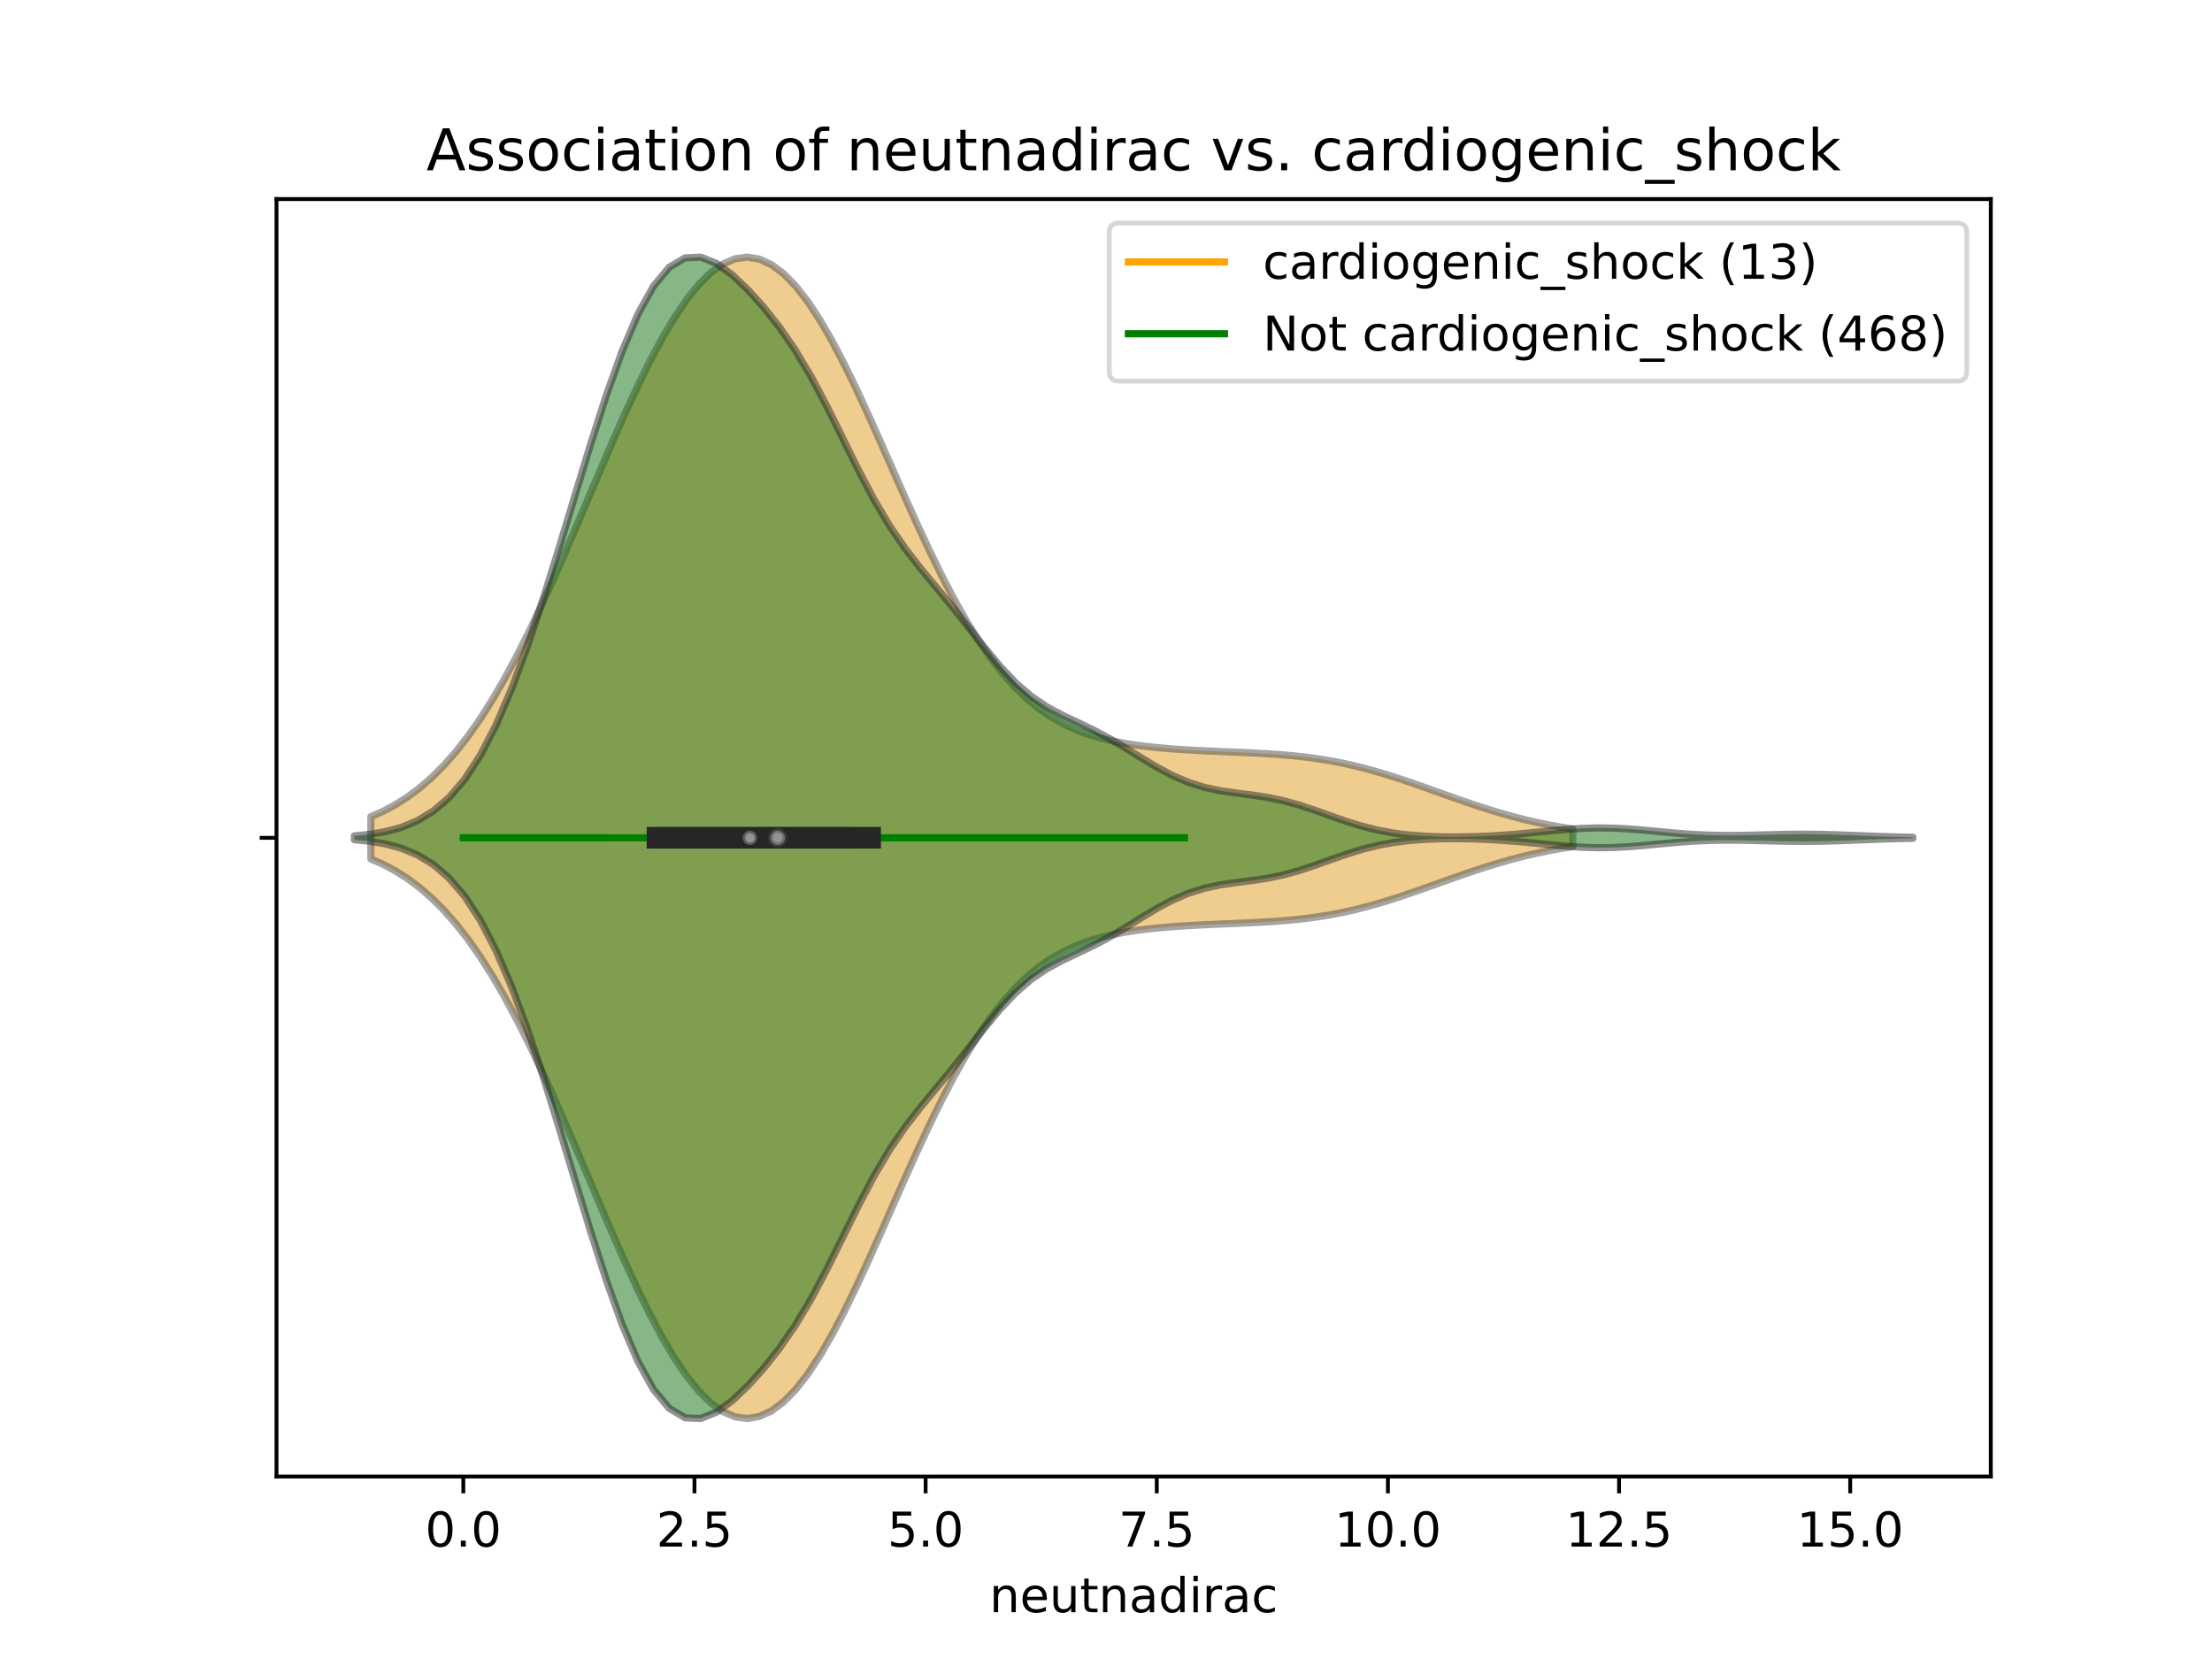 <?xml version="1.0" encoding="utf-8" standalone="no"?>
<!DOCTYPE svg PUBLIC "-//W3C//DTD SVG 1.1//EN"
  "http://www.w3.org/Graphics/SVG/1.1/DTD/svg11.dtd">
<!-- Created with matplotlib (https://matplotlib.org/) -->
<svg height="345.6pt" version="1.1" viewBox="0 0 460.8 345.6" width="460.8pt" xmlns="http://www.w3.org/2000/svg" xmlns:xlink="http://www.w3.org/1999/xlink">
 <defs>
  <style type="text/css">
*{stroke-linecap:butt;stroke-linejoin:round;}
  </style>
 </defs>
 <g id="figure_1">
  <g id="patch_1">
   <path d="M 0 345.6 
L 460.8 345.6 
L 460.8 0 
L 0 0 
z
" style="fill:#ffffff;"/>
  </g>
  <g id="axes_1">
   <g id="patch_2">
    <path d="M 57.6 307.584 
L 414.72 307.584 
L 414.72 41.472 
L 57.6 41.472 
z
" style="fill:#ffffff;"/>
   </g>
   <g id="PolyCollection_1">
    <defs>
     <path d="M 77.259 -166.677 
L 77.259 -175.467 
L 79.788 -176.589 
L 82.317 -177.936 
L 84.847 -179.536 
L 87.376 -181.416 
L 89.905 -183.602 
L 92.434 -186.119 
L 94.963 -188.985 
L 97.492 -192.217 
L 100.022 -195.821 
L 102.551 -199.8 
L 105.08 -204.147 
L 107.609 -208.845 
L 110.138 -213.868 
L 112.668 -219.182 
L 115.197 -224.743 
L 117.726 -230.498 
L 120.255 -236.385 
L 122.784 -242.338 
L 125.313 -248.284 
L 127.843 -254.145 
L 130.372 -259.844 
L 132.901 -265.3 
L 135.43 -270.435 
L 137.959 -275.174 
L 140.489 -279.443 
L 143.018 -283.177 
L 145.547 -286.316 
L 148.076 -288.808 
L 150.605 -290.611 
L 153.135 -291.693 
L 155.664 -292.032 
L 158.193 -291.62 
L 160.722 -290.46 
L 163.251 -288.57 
L 165.78 -285.981 
L 168.31 -282.736 
L 170.839 -278.892 
L 173.368 -274.518 
L 175.897 -269.691 
L 178.426 -264.499 
L 180.956 -259.035 
L 183.485 -253.394 
L 186.014 -247.674 
L 188.543 -241.968 
L 191.072 -236.366 
L 193.601 -230.949 
L 196.131 -225.788 
L 198.66 -220.942 
L 201.189 -216.457 
L 203.718 -212.367 
L 206.247 -208.688 
L 208.777 -205.428 
L 211.306 -202.578 
L 213.835 -200.122 
L 216.364 -198.035 
L 218.893 -196.284 
L 221.423 -194.834 
L 223.952 -193.645 
L 226.481 -192.681 
L 229.01 -191.905 
L 231.539 -191.283 
L 234.068 -190.785 
L 236.598 -190.387 
L 239.127 -190.066 
L 241.656 -189.807 
L 244.185 -189.596 
L 246.714 -189.422 
L 249.244 -189.277 
L 251.773 -189.152 
L 254.302 -189.04 
L 256.831 -188.934 
L 259.36 -188.824 
L 261.89 -188.702 
L 264.419 -188.557 
L 266.948 -188.378 
L 269.477 -188.156 
L 272.006 -187.878 
L 274.535 -187.538 
L 277.065 -187.127 
L 279.594 -186.642 
L 282.123 -186.08 
L 284.652 -185.443 
L 287.181 -184.736 
L 289.711 -183.966 
L 292.24 -183.143 
L 294.769 -182.279 
L 297.298 -181.388 
L 299.827 -180.485 
L 302.356 -179.583 
L 304.886 -178.697 
L 307.415 -177.839 
L 309.944 -177.021 
L 312.473 -176.252 
L 315.002 -175.538 
L 317.532 -174.885 
L 320.061 -174.296 
L 322.59 -173.77 
L 325.119 -173.308 
L 327.648 -172.907 
L 327.648 -169.237 
L 327.648 -169.237 
L 325.119 -168.836 
L 322.59 -168.374 
L 320.061 -167.848 
L 317.532 -167.259 
L 315.002 -166.606 
L 312.473 -165.892 
L 309.944 -165.123 
L 307.415 -164.305 
L 304.886 -163.447 
L 302.356 -162.561 
L 299.827 -161.659 
L 297.298 -160.756 
L 294.769 -159.865 
L 292.24 -159.001 
L 289.711 -158.178 
L 287.181 -157.408 
L 284.652 -156.701 
L 282.123 -156.064 
L 279.594 -155.502 
L 277.065 -155.017 
L 274.535 -154.606 
L 272.006 -154.266 
L 269.477 -153.988 
L 266.948 -153.766 
L 264.419 -153.587 
L 261.89 -153.442 
L 259.36 -153.32 
L 256.831 -153.21 
L 254.302 -153.104 
L 251.773 -152.992 
L 249.244 -152.867 
L 246.714 -152.722 
L 244.185 -152.548 
L 241.656 -152.337 
L 239.127 -152.078 
L 236.598 -151.757 
L 234.068 -151.359 
L 231.539 -150.861 
L 229.01 -150.239 
L 226.481 -149.463 
L 223.952 -148.499 
L 221.423 -147.31 
L 218.893 -145.86 
L 216.364 -144.109 
L 213.835 -142.022 
L 211.306 -139.566 
L 208.777 -136.716 
L 206.247 -133.456 
L 203.718 -129.777 
L 201.189 -125.687 
L 198.66 -121.202 
L 196.131 -116.356 
L 193.601 -111.195 
L 191.072 -105.778 
L 188.543 -100.176 
L 186.014 -94.47 
L 183.485 -88.75 
L 180.956 -83.109 
L 178.426 -77.645 
L 175.897 -72.453 
L 173.368 -67.626 
L 170.839 -63.252 
L 168.31 -59.408 
L 165.78 -56.163 
L 163.251 -53.574 
L 160.722 -51.684 
L 158.193 -50.524 
L 155.664 -50.112 
L 153.135 -50.451 
L 150.605 -51.533 
L 148.076 -53.336 
L 145.547 -55.828 
L 143.018 -58.967 
L 140.489 -62.701 
L 137.959 -66.97 
L 135.43 -71.709 
L 132.901 -76.844 
L 130.372 -82.3 
L 127.843 -87.999 
L 125.313 -93.86 
L 122.784 -99.806 
L 120.255 -105.759 
L 117.726 -111.646 
L 115.197 -117.401 
L 112.668 -122.962 
L 110.138 -128.276 
L 107.609 -133.299 
L 105.08 -137.997 
L 102.551 -142.344 
L 100.022 -146.323 
L 97.492 -149.927 
L 94.963 -153.159 
L 92.434 -156.025 
L 89.905 -158.542 
L 87.376 -160.728 
L 84.847 -162.608 
L 82.317 -164.208 
L 79.788 -165.555 
L 77.259 -166.677 
z
" id="mb046896759" style="stroke:#4c4c4c;stroke-opacity:0.5;stroke-width:1.5;"/>
    </defs>
    <g clip-path="url(#p1ae5ab86e7)">
     <use style="fill:#df9c20;fill-opacity:0.5;stroke:#4c4c4c;stroke-opacity:0.5;stroke-width:1.5;" x="0" xlink:href="#mb046896759" y="345.6"/>
    </g>
   </g>
   <g id="PolyCollection_2">
    <defs>
     <path d="M 73.833 -170.678 
L 73.833 -171.466 
L 77.112 -171.808 
L 80.391 -172.376 
L 83.671 -173.272 
L 86.95 -174.629 
L 90.229 -176.613 
L 93.509 -179.415 
L 96.788 -183.239 
L 100.067 -188.259 
L 103.347 -194.587 
L 106.626 -202.229 
L 109.905 -211.079 
L 113.185 -220.917 
L 116.464 -231.441 
L 119.743 -242.284 
L 123.023 -253.029 
L 126.302 -263.218 
L 129.581 -272.384 
L 132.861 -280.091 
L 136.14 -286.003 
L 139.42 -289.932 
L 142.699 -291.879 
L 145.978 -292.032 
L 149.258 -290.721 
L 152.537 -288.337 
L 155.816 -285.225 
L 159.096 -281.586 
L 162.375 -277.44 
L 165.654 -272.684 
L 168.934 -267.211 
L 172.213 -261.051 
L 175.492 -254.446 
L 178.772 -247.806 
L 182.051 -241.572 
L 185.33 -236.043 
L 188.61 -231.269 
L 191.889 -227.058 
L 195.168 -223.095 
L 198.448 -219.103 
L 201.727 -214.974 
L 205.006 -210.809 
L 208.286 -206.853 
L 211.565 -203.372 
L 214.844 -200.531 
L 218.124 -198.32 
L 221.403 -196.57 
L 224.682 -195.022 
L 227.962 -193.44 
L 231.241 -191.682 
L 234.52 -189.737 
L 237.8 -187.703 
L 241.079 -185.738 
L 244.358 -184 
L 247.638 -182.6 
L 250.917 -181.575 
L 254.196 -180.881 
L 257.476 -180.403 
L 260.755 -179.99 
L 264.034 -179.494 
L 267.314 -178.812 
L 270.593 -177.909 
L 273.872 -176.826 
L 277.152 -175.655 
L 280.431 -174.511 
L 283.71 -173.495 
L 286.99 -172.671 
L 290.269 -172.06 
L 293.548 -171.648 
L 296.828 -171.398 
L 300.107 -171.274 
L 303.386 -171.245 
L 306.666 -171.296 
L 309.945 -171.42 
L 313.224 -171.618 
L 316.504 -171.883 
L 319.783 -172.197 
L 323.062 -172.527 
L 326.342 -172.825 
L 329.621 -173.041 
L 332.9 -173.135 
L 336.18 -173.087 
L 339.459 -172.91 
L 342.739 -172.64 
L 346.018 -172.327 
L 349.297 -172.027 
L 352.577 -171.785 
L 355.856 -171.627 
L 359.135 -171.56 
L 362.415 -171.573 
L 365.694 -171.64 
L 368.973 -171.727 
L 372.253 -171.798 
L 375.532 -171.826 
L 378.811 -171.797 
L 382.091 -171.715 
L 385.37 -171.597 
L 388.649 -171.466 
L 391.929 -171.345 
L 395.208 -171.245 
L 398.487 -171.173 
L 398.487 -170.971 
L 398.487 -170.971 
L 395.208 -170.899 
L 391.929 -170.799 
L 388.649 -170.678 
L 385.37 -170.547 
L 382.091 -170.429 
L 378.811 -170.347 
L 375.532 -170.318 
L 372.253 -170.346 
L 368.973 -170.417 
L 365.694 -170.504 
L 362.415 -170.571 
L 359.135 -170.584 
L 355.856 -170.517 
L 352.577 -170.359 
L 349.297 -170.117 
L 346.018 -169.817 
L 342.739 -169.504 
L 339.459 -169.234 
L 336.18 -169.057 
L 332.9 -169.009 
L 329.621 -169.103 
L 326.342 -169.319 
L 323.062 -169.617 
L 319.783 -169.947 
L 316.504 -170.261 
L 313.224 -170.526 
L 309.945 -170.724 
L 306.666 -170.848 
L 303.386 -170.899 
L 300.107 -170.87 
L 296.828 -170.746 
L 293.548 -170.496 
L 290.269 -170.084 
L 286.99 -169.473 
L 283.71 -168.649 
L 280.431 -167.633 
L 277.152 -166.489 
L 273.872 -165.318 
L 270.593 -164.235 
L 267.314 -163.332 
L 264.034 -162.65 
L 260.755 -162.154 
L 257.476 -161.741 
L 254.196 -161.263 
L 250.917 -160.569 
L 247.638 -159.544 
L 244.358 -158.144 
L 241.079 -156.406 
L 237.8 -154.441 
L 234.52 -152.407 
L 231.241 -150.462 
L 227.962 -148.704 
L 224.682 -147.122 
L 221.403 -145.574 
L 218.124 -143.824 
L 214.844 -141.613 
L 211.565 -138.772 
L 208.286 -135.291 
L 205.006 -131.335 
L 201.727 -127.17 
L 198.448 -123.041 
L 195.168 -119.049 
L 191.889 -115.086 
L 188.61 -110.875 
L 185.33 -106.101 
L 182.051 -100.572 
L 178.772 -94.338 
L 175.492 -87.698 
L 172.213 -81.093 
L 168.934 -74.933 
L 165.654 -69.46 
L 162.375 -64.704 
L 159.096 -60.558 
L 155.816 -56.919 
L 152.537 -53.807 
L 149.258 -51.423 
L 145.978 -50.112 
L 142.699 -50.265 
L 139.42 -52.212 
L 136.14 -56.141 
L 132.861 -62.053 
L 129.581 -69.76 
L 126.302 -78.926 
L 123.023 -89.115 
L 119.743 -99.86 
L 116.464 -110.703 
L 113.185 -121.227 
L 109.905 -131.065 
L 106.626 -139.915 
L 103.347 -147.557 
L 100.067 -153.885 
L 96.788 -158.905 
L 93.509 -162.729 
L 90.229 -165.531 
L 86.95 -167.515 
L 83.671 -168.872 
L 80.391 -169.768 
L 77.112 -170.336 
L 73.833 -170.678 
z
" id="m6dc1dbf04c" style="stroke:#262626;stroke-opacity:0.5;stroke-width:1.5;"/>
    </defs>
    <g clip-path="url(#p1ae5ab86e7)">
     <use style="fill:#107010;fill-opacity:0.5;stroke:#262626;stroke-opacity:0.5;stroke-width:1.5;" x="0" xlink:href="#m6dc1dbf04c" y="345.6"/>
    </g>
   </g>
   <g id="matplotlib.axis_1">
    <g id="xtick_1">
     <g id="line2d_1">
      <defs>
       <path d="M 0 0 
L 0 3.5 
" id="mdef5b3bbc4" style="stroke:#000000;stroke-width:0.8;"/>
      </defs>
      <g>
       <use style="stroke:#000000;stroke-width:0.8;" x="96.519" xlink:href="#mdef5b3bbc4" y="307.584"/>
      </g>
     </g>
     <g id="text_1">
      <!-- 0.0 -->
      <defs>
       <path d="M 31.781 66.406 
Q 24.172 66.406 20.328 58.906 
Q 16.5 51.422 16.5 36.375 
Q 16.5 21.391 20.328 13.891 
Q 24.172 6.391 31.781 6.391 
Q 39.453 6.391 43.281 13.891 
Q 47.125 21.391 47.125 36.375 
Q 47.125 51.422 43.281 58.906 
Q 39.453 66.406 31.781 66.406 
z
M 31.781 74.219 
Q 44.047 74.219 50.516 64.516 
Q 56.984 54.828 56.984 36.375 
Q 56.984 17.969 50.516 8.266 
Q 44.047 -1.422 31.781 -1.422 
Q 19.531 -1.422 13.062 8.266 
Q 6.594 17.969 6.594 36.375 
Q 6.594 54.828 13.062 64.516 
Q 19.531 74.219 31.781 74.219 
z
" id="DejaVuSans-48"/>
       <path d="M 10.688 12.406 
L 21 12.406 
L 21 0 
L 10.688 0 
z
" id="DejaVuSans-46"/>
      </defs>
      <g transform="translate(88.568 322.182)scale(0.1 -0.1)">
       <use xlink:href="#DejaVuSans-48"/>
       <use x="63.623" xlink:href="#DejaVuSans-46"/>
       <use x="95.41" xlink:href="#DejaVuSans-48"/>
      </g>
     </g>
    </g>
    <g id="xtick_2">
     <g id="line2d_2">
      <g>
       <use style="stroke:#000000;stroke-width:0.8;" x="144.671" xlink:href="#mdef5b3bbc4" y="307.584"/>
      </g>
     </g>
     <g id="text_2">
      <!-- 2.5 -->
      <defs>
       <path d="M 19.188 8.297 
L 53.609 8.297 
L 53.609 0 
L 7.328 0 
L 7.328 8.297 
Q 12.938 14.109 22.625 23.891 
Q 32.328 33.688 34.812 36.531 
Q 39.547 41.844 41.422 45.531 
Q 43.312 49.219 43.312 52.781 
Q 43.312 58.594 39.234 62.25 
Q 35.156 65.922 28.609 65.922 
Q 23.969 65.922 18.812 64.312 
Q 13.672 62.703 7.812 59.422 
L 7.812 69.391 
Q 13.766 71.781 18.938 73 
Q 24.125 74.219 28.422 74.219 
Q 39.75 74.219 46.484 68.547 
Q 53.219 62.891 53.219 53.422 
Q 53.219 48.922 51.531 44.891 
Q 49.859 40.875 45.406 35.406 
Q 44.188 33.984 37.641 27.219 
Q 31.109 20.453 19.188 8.297 
z
" id="DejaVuSans-50"/>
       <path d="M 10.797 72.906 
L 49.516 72.906 
L 49.516 64.594 
L 19.828 64.594 
L 19.828 46.734 
Q 21.969 47.469 24.109 47.828 
Q 26.266 48.188 28.422 48.188 
Q 40.625 48.188 47.75 41.5 
Q 54.891 34.812 54.891 23.391 
Q 54.891 11.625 47.562 5.094 
Q 40.234 -1.422 26.906 -1.422 
Q 22.312 -1.422 17.547 -0.641 
Q 12.797 0.141 7.719 1.703 
L 7.719 11.625 
Q 12.109 9.234 16.797 8.062 
Q 21.484 6.891 26.703 6.891 
Q 35.156 6.891 40.078 11.328 
Q 45.016 15.766 45.016 23.391 
Q 45.016 31 40.078 35.438 
Q 35.156 39.891 26.703 39.891 
Q 22.75 39.891 18.812 39.016 
Q 14.891 38.141 10.797 36.281 
z
" id="DejaVuSans-53"/>
      </defs>
      <g transform="translate(136.72 322.182)scale(0.1 -0.1)">
       <use xlink:href="#DejaVuSans-50"/>
       <use x="63.623" xlink:href="#DejaVuSans-46"/>
       <use x="95.41" xlink:href="#DejaVuSans-53"/>
      </g>
     </g>
    </g>
    <g id="xtick_3">
     <g id="line2d_3">
      <g>
       <use style="stroke:#000000;stroke-width:0.8;" x="192.823" xlink:href="#mdef5b3bbc4" y="307.584"/>
      </g>
     </g>
     <g id="text_3">
      <!-- 5.0 -->
      <g transform="translate(184.872 322.182)scale(0.1 -0.1)">
       <use xlink:href="#DejaVuSans-53"/>
       <use x="63.623" xlink:href="#DejaVuSans-46"/>
       <use x="95.41" xlink:href="#DejaVuSans-48"/>
      </g>
     </g>
    </g>
    <g id="xtick_4">
     <g id="line2d_4">
      <g>
       <use style="stroke:#000000;stroke-width:0.8;" x="240.975" xlink:href="#mdef5b3bbc4" y="307.584"/>
      </g>
     </g>
     <g id="text_4">
      <!-- 7.5 -->
      <defs>
       <path d="M 8.203 72.906 
L 55.078 72.906 
L 55.078 68.703 
L 28.609 0 
L 18.312 0 
L 43.219 64.594 
L 8.203 64.594 
z
" id="DejaVuSans-55"/>
      </defs>
      <g transform="translate(233.024 322.182)scale(0.1 -0.1)">
       <use xlink:href="#DejaVuSans-55"/>
       <use x="63.623" xlink:href="#DejaVuSans-46"/>
       <use x="95.41" xlink:href="#DejaVuSans-53"/>
      </g>
     </g>
    </g>
    <g id="xtick_5">
     <g id="line2d_5">
      <g>
       <use style="stroke:#000000;stroke-width:0.8;" x="289.127" xlink:href="#mdef5b3bbc4" y="307.584"/>
      </g>
     </g>
     <g id="text_5">
      <!-- 10.0 -->
      <defs>
       <path d="M 12.406 8.297 
L 28.516 8.297 
L 28.516 63.922 
L 10.984 60.406 
L 10.984 69.391 
L 28.422 72.906 
L 38.281 72.906 
L 38.281 8.297 
L 54.391 8.297 
L 54.391 0 
L 12.406 0 
z
" id="DejaVuSans-49"/>
      </defs>
      <g transform="translate(277.994 322.182)scale(0.1 -0.1)">
       <use xlink:href="#DejaVuSans-49"/>
       <use x="63.623" xlink:href="#DejaVuSans-48"/>
       <use x="127.246" xlink:href="#DejaVuSans-46"/>
       <use x="159.033" xlink:href="#DejaVuSans-48"/>
      </g>
     </g>
    </g>
    <g id="xtick_6">
     <g id="line2d_6">
      <g>
       <use style="stroke:#000000;stroke-width:0.8;" x="337.279" xlink:href="#mdef5b3bbc4" y="307.584"/>
      </g>
     </g>
     <g id="text_6">
      <!-- 12.5 -->
      <g transform="translate(326.146 322.182)scale(0.1 -0.1)">
       <use xlink:href="#DejaVuSans-49"/>
       <use x="63.623" xlink:href="#DejaVuSans-50"/>
       <use x="127.246" xlink:href="#DejaVuSans-46"/>
       <use x="159.033" xlink:href="#DejaVuSans-53"/>
      </g>
     </g>
    </g>
    <g id="xtick_7">
     <g id="line2d_7">
      <g>
       <use style="stroke:#000000;stroke-width:0.8;" x="385.431" xlink:href="#mdef5b3bbc4" y="307.584"/>
      </g>
     </g>
     <g id="text_7">
      <!-- 15.0 -->
      <g transform="translate(374.298 322.182)scale(0.1 -0.1)">
       <use xlink:href="#DejaVuSans-49"/>
       <use x="63.623" xlink:href="#DejaVuSans-53"/>
       <use x="127.246" xlink:href="#DejaVuSans-46"/>
       <use x="159.033" xlink:href="#DejaVuSans-48"/>
      </g>
     </g>
    </g>
    <g id="text_8">
     <!-- neutnadirac -->
     <defs>
      <path d="M 54.891 33.016 
L 54.891 0 
L 45.906 0 
L 45.906 32.719 
Q 45.906 40.484 42.875 44.328 
Q 39.844 48.188 33.797 48.188 
Q 26.516 48.188 22.312 43.547 
Q 18.109 38.922 18.109 30.906 
L 18.109 0 
L 9.078 0 
L 9.078 54.688 
L 18.109 54.688 
L 18.109 46.188 
Q 21.344 51.125 25.703 53.562 
Q 30.078 56 35.797 56 
Q 45.219 56 50.047 50.172 
Q 54.891 44.344 54.891 33.016 
z
" id="DejaVuSans-110"/>
      <path d="M 56.203 29.594 
L 56.203 25.203 
L 14.891 25.203 
Q 15.484 15.922 20.484 11.062 
Q 25.484 6.203 34.422 6.203 
Q 39.594 6.203 44.453 7.469 
Q 49.312 8.734 54.109 11.281 
L 54.109 2.781 
Q 49.266 0.734 44.188 -0.344 
Q 39.109 -1.422 33.891 -1.422 
Q 20.797 -1.422 13.156 6.188 
Q 5.516 13.812 5.516 26.812 
Q 5.516 40.234 12.766 48.109 
Q 20.016 56 32.328 56 
Q 43.359 56 49.781 48.891 
Q 56.203 41.797 56.203 29.594 
z
M 47.219 32.234 
Q 47.125 39.594 43.094 43.984 
Q 39.062 48.391 32.422 48.391 
Q 24.906 48.391 20.391 44.141 
Q 15.875 39.891 15.188 32.172 
z
" id="DejaVuSans-101"/>
      <path d="M 8.5 21.578 
L 8.5 54.688 
L 17.484 54.688 
L 17.484 21.922 
Q 17.484 14.156 20.5 10.266 
Q 23.531 6.391 29.594 6.391 
Q 36.859 6.391 41.078 11.031 
Q 45.312 15.672 45.312 23.688 
L 45.312 54.688 
L 54.297 54.688 
L 54.297 0 
L 45.312 0 
L 45.312 8.406 
Q 42.047 3.422 37.719 1 
Q 33.406 -1.422 27.688 -1.422 
Q 18.266 -1.422 13.375 4.438 
Q 8.5 10.297 8.5 21.578 
z
M 31.109 56 
z
" id="DejaVuSans-117"/>
      <path d="M 18.312 70.219 
L 18.312 54.688 
L 36.812 54.688 
L 36.812 47.703 
L 18.312 47.703 
L 18.312 18.016 
Q 18.312 11.328 20.141 9.422 
Q 21.969 7.516 27.594 7.516 
L 36.812 7.516 
L 36.812 0 
L 27.594 0 
Q 17.188 0 13.234 3.875 
Q 9.281 7.766 9.281 18.016 
L 9.281 47.703 
L 2.688 47.703 
L 2.688 54.688 
L 9.281 54.688 
L 9.281 70.219 
z
" id="DejaVuSans-116"/>
      <path d="M 34.281 27.484 
Q 23.391 27.484 19.188 25 
Q 14.984 22.516 14.984 16.5 
Q 14.984 11.719 18.141 8.906 
Q 21.297 6.109 26.703 6.109 
Q 34.188 6.109 38.703 11.406 
Q 43.219 16.703 43.219 25.484 
L 43.219 27.484 
z
M 52.203 31.203 
L 52.203 0 
L 43.219 0 
L 43.219 8.297 
Q 40.141 3.328 35.547 0.953 
Q 30.953 -1.422 24.312 -1.422 
Q 15.922 -1.422 10.953 3.297 
Q 6 8.016 6 15.922 
Q 6 25.141 12.172 29.828 
Q 18.359 34.516 30.609 34.516 
L 43.219 34.516 
L 43.219 35.406 
Q 43.219 41.609 39.141 45 
Q 35.062 48.391 27.688 48.391 
Q 23 48.391 18.547 47.266 
Q 14.109 46.141 10.016 43.891 
L 10.016 52.203 
Q 14.938 54.109 19.578 55.047 
Q 24.219 56 28.609 56 
Q 40.484 56 46.344 49.844 
Q 52.203 43.703 52.203 31.203 
z
" id="DejaVuSans-97"/>
      <path d="M 45.406 46.391 
L 45.406 75.984 
L 54.391 75.984 
L 54.391 0 
L 45.406 0 
L 45.406 8.203 
Q 42.578 3.328 38.25 0.953 
Q 33.938 -1.422 27.875 -1.422 
Q 17.969 -1.422 11.734 6.484 
Q 5.516 14.406 5.516 27.297 
Q 5.516 40.188 11.734 48.094 
Q 17.969 56 27.875 56 
Q 33.938 56 38.25 53.625 
Q 42.578 51.266 45.406 46.391 
z
M 14.797 27.297 
Q 14.797 17.391 18.875 11.75 
Q 22.953 6.109 30.078 6.109 
Q 37.203 6.109 41.297 11.75 
Q 45.406 17.391 45.406 27.297 
Q 45.406 37.203 41.297 42.844 
Q 37.203 48.484 30.078 48.484 
Q 22.953 48.484 18.875 42.844 
Q 14.797 37.203 14.797 27.297 
z
" id="DejaVuSans-100"/>
      <path d="M 9.422 54.688 
L 18.406 54.688 
L 18.406 0 
L 9.422 0 
z
M 9.422 75.984 
L 18.406 75.984 
L 18.406 64.594 
L 9.422 64.594 
z
" id="DejaVuSans-105"/>
      <path d="M 41.109 46.297 
Q 39.594 47.172 37.812 47.578 
Q 36.031 48 33.891 48 
Q 26.266 48 22.188 43.047 
Q 18.109 38.094 18.109 28.812 
L 18.109 0 
L 9.078 0 
L 9.078 54.688 
L 18.109 54.688 
L 18.109 46.188 
Q 20.953 51.172 25.484 53.578 
Q 30.031 56 36.531 56 
Q 37.453 56 38.578 55.875 
Q 39.703 55.766 41.062 55.516 
z
" id="DejaVuSans-114"/>
      <path d="M 48.781 52.594 
L 48.781 44.188 
Q 44.969 46.297 41.141 47.344 
Q 37.312 48.391 33.406 48.391 
Q 24.656 48.391 19.812 42.844 
Q 14.984 37.312 14.984 27.297 
Q 14.984 17.281 19.812 11.734 
Q 24.656 6.203 33.406 6.203 
Q 37.312 6.203 41.141 7.25 
Q 44.969 8.297 48.781 10.406 
L 48.781 2.094 
Q 45.016 0.344 40.984 -0.531 
Q 36.969 -1.422 32.422 -1.422 
Q 20.062 -1.422 12.781 6.344 
Q 5.516 14.109 5.516 27.297 
Q 5.516 40.672 12.859 48.328 
Q 20.219 56 33.016 56 
Q 37.156 56 41.109 55.141 
Q 45.062 54.297 48.781 52.594 
z
" id="DejaVuSans-99"/>
     </defs>
     <g transform="translate(206.121 335.861)scale(0.1 -0.1)">
      <use xlink:href="#DejaVuSans-110"/>
      <use x="63.379" xlink:href="#DejaVuSans-101"/>
      <use x="124.902" xlink:href="#DejaVuSans-117"/>
      <use x="188.281" xlink:href="#DejaVuSans-116"/>
      <use x="227.49" xlink:href="#DejaVuSans-110"/>
      <use x="290.869" xlink:href="#DejaVuSans-97"/>
      <use x="352.148" xlink:href="#DejaVuSans-100"/>
      <use x="415.625" xlink:href="#DejaVuSans-105"/>
      <use x="443.408" xlink:href="#DejaVuSans-114"/>
      <use x="484.521" xlink:href="#DejaVuSans-97"/>
      <use x="545.801" xlink:href="#DejaVuSans-99"/>
     </g>
    </g>
   </g>
   <g id="matplotlib.axis_2">
    <g id="ytick_1">
     <g id="line2d_8">
      <defs>
       <path d="M 0 0 
L -3.5 0 
" id="m80816b8d12" style="stroke:#000000;stroke-width:0.8;"/>
      </defs>
      <g>
       <use style="stroke:#000000;stroke-width:0.8;" x="57.6" xlink:href="#m80816b8d12" y="174.528"/>
      </g>
     </g>
    </g>
   </g>
   <g id="line2d_9">
    <path clip-path="url(#p1ae5ab86e7)" d="M 127.337 174.528 
L 179.341 174.528 
" style="fill:none;stroke:#ffa500;stroke-linecap:square;stroke-width:1.5;"/>
   </g>
   <g id="line2d_10">
    <path clip-path="url(#p1ae5ab86e7)" d="M 138.893 174.528 
L 175.489 174.528 
" style="fill:none;stroke:#4c4c4c;stroke-linecap:square;stroke-width:4.5;"/>
   </g>
   <g id="line2d_11">
    <path clip-path="url(#p1ae5ab86e7)" d="M 96.519 174.528 
L 246.753 174.528 
" style="fill:none;stroke:#008000;stroke-linecap:square;stroke-width:1.5;"/>
   </g>
   <g id="line2d_12">
    <path clip-path="url(#p1ae5ab86e7)" d="M 136.967 174.528 
L 181.267 174.528 
" style="fill:none;stroke:#262626;stroke-linecap:square;stroke-width:4.5;"/>
   </g>
   <g id="patch_3">
    <path d="M 57.6 307.584 
L 57.6 41.472 
" style="fill:none;stroke:#000000;stroke-linecap:square;stroke-linejoin:miter;stroke-width:0.8;"/>
   </g>
   <g id="patch_4">
    <path d="M 414.72 307.584 
L 414.72 41.472 
" style="fill:none;stroke:#000000;stroke-linecap:square;stroke-linejoin:miter;stroke-width:0.8;"/>
   </g>
   <g id="patch_5">
    <path d="M 57.6 307.584 
L 414.72 307.584 
" style="fill:none;stroke:#000000;stroke-linecap:square;stroke-linejoin:miter;stroke-width:0.8;"/>
   </g>
   <g id="patch_6">
    <path d="M 57.6 41.472 
L 414.72 41.472 
" style="fill:none;stroke:#000000;stroke-linecap:square;stroke-linejoin:miter;stroke-width:0.8;"/>
   </g>
   <g id="PathCollection_1">
    <defs>
     <path d="M 0 1.5 
C 0.398 1.5 0.779 1.342 1.061 1.061 
C 1.342 0.779 1.5 0.398 1.5 0 
C 1.5 -0.398 1.342 -0.779 1.061 -1.061 
C 0.779 -1.342 0.398 -1.5 0 -1.5 
C -0.398 -1.5 -0.779 -1.342 -1.061 -1.061 
C -1.342 -0.779 -1.5 -0.398 -1.5 0 
C -1.5 0.398 -1.342 0.779 -1.061 1.061 
C -0.779 1.342 -0.398 1.5 0 1.5 
z
" id="m3b41b82d38" style="stroke:#4c4c4c;stroke-opacity:0.5;"/>
    </defs>
    <g clip-path="url(#p1ae5ab86e7)">
     <use style="fill:#ffffff;fill-opacity:0.5;stroke:#4c4c4c;stroke-opacity:0.5;" x="162.006" xlink:href="#m3b41b82d38" y="174.528"/>
    </g>
   </g>
   <g id="PathCollection_2">
    <defs>
     <path d="M 0 1.5 
C 0.398 1.5 0.779 1.342 1.061 1.061 
C 1.342 0.779 1.5 0.398 1.5 0 
C 1.5 -0.398 1.342 -0.779 1.061 -1.061 
C 0.779 -1.342 0.398 -1.5 0 -1.5 
C -0.398 -1.5 -0.779 -1.342 -1.061 -1.061 
C -1.342 -0.779 -1.5 -0.398 -1.5 0 
C -1.5 0.398 -1.342 0.779 -1.061 1.061 
C -0.779 1.342 -0.398 1.5 0 1.5 
z
" id="mf3c7e2d37b" style="stroke:#262626;stroke-opacity:0.5;"/>
    </defs>
    <g clip-path="url(#p1ae5ab86e7)">
     <use style="fill:#ffffff;fill-opacity:0.5;stroke:#262626;stroke-opacity:0.5;" x="156.228" xlink:href="#mf3c7e2d37b" y="174.528"/>
    </g>
   </g>
   <g id="text_9">
    <!-- Association of neutnadirac vs. cardiogenic_shock -->
    <defs>
     <path d="M 34.188 63.188 
L 20.797 26.906 
L 47.609 26.906 
z
M 28.609 72.906 
L 39.797 72.906 
L 67.578 0 
L 57.328 0 
L 50.688 18.703 
L 17.828 18.703 
L 11.188 0 
L 0.781 0 
z
" id="DejaVuSans-65"/>
     <path d="M 44.281 53.078 
L 44.281 44.578 
Q 40.484 46.531 36.375 47.5 
Q 32.281 48.484 27.875 48.484 
Q 21.188 48.484 17.844 46.438 
Q 14.5 44.391 14.5 40.281 
Q 14.5 37.156 16.891 35.375 
Q 19.281 33.594 26.516 31.984 
L 29.594 31.297 
Q 39.156 29.25 43.188 25.516 
Q 47.219 21.781 47.219 15.094 
Q 47.219 7.469 41.188 3.016 
Q 35.156 -1.422 24.609 -1.422 
Q 20.219 -1.422 15.453 -0.562 
Q 10.688 0.297 5.422 2 
L 5.422 11.281 
Q 10.406 8.688 15.234 7.391 
Q 20.062 6.109 24.812 6.109 
Q 31.156 6.109 34.562 8.281 
Q 37.984 10.453 37.984 14.406 
Q 37.984 18.062 35.516 20.016 
Q 33.062 21.969 24.703 23.781 
L 21.578 24.516 
Q 13.234 26.266 9.516 29.906 
Q 5.812 33.547 5.812 39.891 
Q 5.812 47.609 11.281 51.797 
Q 16.75 56 26.812 56 
Q 31.781 56 36.172 55.266 
Q 40.578 54.547 44.281 53.078 
z
" id="DejaVuSans-115"/>
     <path d="M 30.609 48.391 
Q 23.391 48.391 19.188 42.75 
Q 14.984 37.109 14.984 27.297 
Q 14.984 17.484 19.156 11.844 
Q 23.344 6.203 30.609 6.203 
Q 37.797 6.203 41.984 11.859 
Q 46.188 17.531 46.188 27.297 
Q 46.188 37.016 41.984 42.703 
Q 37.797 48.391 30.609 48.391 
z
M 30.609 56 
Q 42.328 56 49.016 48.375 
Q 55.719 40.766 55.719 27.297 
Q 55.719 13.875 49.016 6.219 
Q 42.328 -1.422 30.609 -1.422 
Q 18.844 -1.422 12.172 6.219 
Q 5.516 13.875 5.516 27.297 
Q 5.516 40.766 12.172 48.375 
Q 18.844 56 30.609 56 
z
" id="DejaVuSans-111"/>
     <path id="DejaVuSans-32"/>
     <path d="M 37.109 75.984 
L 37.109 68.5 
L 28.516 68.5 
Q 23.688 68.5 21.797 66.547 
Q 19.922 64.594 19.922 59.516 
L 19.922 54.688 
L 34.719 54.688 
L 34.719 47.703 
L 19.922 47.703 
L 19.922 0 
L 10.891 0 
L 10.891 47.703 
L 2.297 47.703 
L 2.297 54.688 
L 10.891 54.688 
L 10.891 58.5 
Q 10.891 67.625 15.141 71.797 
Q 19.391 75.984 28.609 75.984 
z
" id="DejaVuSans-102"/>
     <path d="M 2.984 54.688 
L 12.5 54.688 
L 29.594 8.797 
L 46.688 54.688 
L 56.203 54.688 
L 35.688 0 
L 23.484 0 
z
" id="DejaVuSans-118"/>
     <path d="M 45.406 27.984 
Q 45.406 37.75 41.375 43.109 
Q 37.359 48.484 30.078 48.484 
Q 22.859 48.484 18.828 43.109 
Q 14.797 37.75 14.797 27.984 
Q 14.797 18.266 18.828 12.891 
Q 22.859 7.516 30.078 7.516 
Q 37.359 7.516 41.375 12.891 
Q 45.406 18.266 45.406 27.984 
z
M 54.391 6.781 
Q 54.391 -7.172 48.188 -13.984 
Q 42 -20.797 29.203 -20.797 
Q 24.469 -20.797 20.266 -20.094 
Q 16.062 -19.391 12.109 -17.922 
L 12.109 -9.188 
Q 16.062 -11.328 19.922 -12.344 
Q 23.781 -13.375 27.781 -13.375 
Q 36.625 -13.375 41.016 -8.766 
Q 45.406 -4.156 45.406 5.172 
L 45.406 9.625 
Q 42.625 4.781 38.281 2.391 
Q 33.938 0 27.875 0 
Q 17.828 0 11.672 7.656 
Q 5.516 15.328 5.516 27.984 
Q 5.516 40.672 11.672 48.328 
Q 17.828 56 27.875 56 
Q 33.938 56 38.281 53.609 
Q 42.625 51.219 45.406 46.391 
L 45.406 54.688 
L 54.391 54.688 
z
" id="DejaVuSans-103"/>
     <path d="M 50.984 -16.609 
L 50.984 -23.578 
L -0.984 -23.578 
L -0.984 -16.609 
z
" id="DejaVuSans-95"/>
     <path d="M 54.891 33.016 
L 54.891 0 
L 45.906 0 
L 45.906 32.719 
Q 45.906 40.484 42.875 44.328 
Q 39.844 48.188 33.797 48.188 
Q 26.516 48.188 22.312 43.547 
Q 18.109 38.922 18.109 30.906 
L 18.109 0 
L 9.078 0 
L 9.078 75.984 
L 18.109 75.984 
L 18.109 46.188 
Q 21.344 51.125 25.703 53.562 
Q 30.078 56 35.797 56 
Q 45.219 56 50.047 50.172 
Q 54.891 44.344 54.891 33.016 
z
" id="DejaVuSans-104"/>
     <path d="M 9.078 75.984 
L 18.109 75.984 
L 18.109 31.109 
L 44.922 54.688 
L 56.391 54.688 
L 27.391 29.109 
L 57.625 0 
L 45.906 0 
L 18.109 26.703 
L 18.109 0 
L 9.078 0 
z
" id="DejaVuSans-107"/>
    </defs>
    <g transform="translate(88.829 35.472)scale(0.12 -0.12)">
     <use xlink:href="#DejaVuSans-65"/>
     <use x="68.408" xlink:href="#DejaVuSans-115"/>
     <use x="120.508" xlink:href="#DejaVuSans-115"/>
     <use x="172.607" xlink:href="#DejaVuSans-111"/>
     <use x="233.789" xlink:href="#DejaVuSans-99"/>
     <use x="288.77" xlink:href="#DejaVuSans-105"/>
     <use x="316.553" xlink:href="#DejaVuSans-97"/>
     <use x="377.832" xlink:href="#DejaVuSans-116"/>
     <use x="417.041" xlink:href="#DejaVuSans-105"/>
     <use x="444.824" xlink:href="#DejaVuSans-111"/>
     <use x="506.006" xlink:href="#DejaVuSans-110"/>
     <use x="569.385" xlink:href="#DejaVuSans-32"/>
     <use x="601.172" xlink:href="#DejaVuSans-111"/>
     <use x="662.354" xlink:href="#DejaVuSans-102"/>
     <use x="697.559" xlink:href="#DejaVuSans-32"/>
     <use x="729.346" xlink:href="#DejaVuSans-110"/>
     <use x="792.725" xlink:href="#DejaVuSans-101"/>
     <use x="854.248" xlink:href="#DejaVuSans-117"/>
     <use x="917.627" xlink:href="#DejaVuSans-116"/>
     <use x="956.836" xlink:href="#DejaVuSans-110"/>
     <use x="1020.215" xlink:href="#DejaVuSans-97"/>
     <use x="1081.494" xlink:href="#DejaVuSans-100"/>
     <use x="1144.971" xlink:href="#DejaVuSans-105"/>
     <use x="1172.754" xlink:href="#DejaVuSans-114"/>
     <use x="1213.867" xlink:href="#DejaVuSans-97"/>
     <use x="1275.146" xlink:href="#DejaVuSans-99"/>
     <use x="1330.127" xlink:href="#DejaVuSans-32"/>
     <use x="1361.914" xlink:href="#DejaVuSans-118"/>
     <use x="1421.094" xlink:href="#DejaVuSans-115"/>
     <use x="1473.193" xlink:href="#DejaVuSans-46"/>
     <use x="1504.98" xlink:href="#DejaVuSans-32"/>
     <use x="1536.768" xlink:href="#DejaVuSans-99"/>
     <use x="1591.748" xlink:href="#DejaVuSans-97"/>
     <use x="1653.027" xlink:href="#DejaVuSans-114"/>
     <use x="1692.391" xlink:href="#DejaVuSans-100"/>
     <use x="1755.867" xlink:href="#DejaVuSans-105"/>
     <use x="1783.65" xlink:href="#DejaVuSans-111"/>
     <use x="1844.832" xlink:href="#DejaVuSans-103"/>
     <use x="1908.309" xlink:href="#DejaVuSans-101"/>
     <use x="1969.832" xlink:href="#DejaVuSans-110"/>
     <use x="2033.211" xlink:href="#DejaVuSans-105"/>
     <use x="2060.994" xlink:href="#DejaVuSans-99"/>
     <use x="2115.975" xlink:href="#DejaVuSans-95"/>
     <use x="2165.975" xlink:href="#DejaVuSans-115"/>
     <use x="2218.074" xlink:href="#DejaVuSans-104"/>
     <use x="2281.453" xlink:href="#DejaVuSans-111"/>
     <use x="2342.635" xlink:href="#DejaVuSans-99"/>
     <use x="2397.615" xlink:href="#DejaVuSans-107"/>
    </g>
   </g>
   <g id="legend_1">
    <g id="patch_7">
     <path d="M 233.075 79.385 
L 407.72 79.385 
Q 409.72 79.385 409.72 77.385 
L 409.72 48.472 
Q 409.72 46.472 407.72 46.472 
L 233.075 46.472 
Q 231.075 46.472 231.075 48.472 
L 231.075 77.385 
Q 231.075 79.385 233.075 79.385 
z
" style="fill:#ffffff;opacity:0.8;stroke:#cccccc;stroke-linejoin:miter;"/>
    </g>
    <g id="line2d_13">
     <path d="M 235.075 54.57 
L 255.075 54.57 
" style="fill:none;stroke:#ffa500;stroke-linecap:square;stroke-width:1.5;"/>
    </g>
    <g id="line2d_14"/>
    <g id="text_10">
     <!-- cardiogenic_shock (13) -->
     <defs>
      <path d="M 31 75.875 
Q 24.469 64.656 21.281 53.656 
Q 18.109 42.672 18.109 31.391 
Q 18.109 20.125 21.312 9.062 
Q 24.516 -2 31 -13.188 
L 23.188 -13.188 
Q 15.875 -1.703 12.234 9.375 
Q 8.594 20.453 8.594 31.391 
Q 8.594 42.281 12.203 53.312 
Q 15.828 64.359 23.188 75.875 
z
" id="DejaVuSans-40"/>
      <path d="M 40.578 39.312 
Q 47.656 37.797 51.625 33 
Q 55.609 28.219 55.609 21.188 
Q 55.609 10.406 48.188 4.484 
Q 40.766 -1.422 27.094 -1.422 
Q 22.516 -1.422 17.656 -0.516 
Q 12.797 0.391 7.625 2.203 
L 7.625 11.719 
Q 11.719 9.328 16.594 8.109 
Q 21.484 6.891 26.812 6.891 
Q 36.078 6.891 40.938 10.547 
Q 45.797 14.203 45.797 21.188 
Q 45.797 27.641 41.281 31.266 
Q 36.766 34.906 28.719 34.906 
L 20.219 34.906 
L 20.219 43.016 
L 29.109 43.016 
Q 36.375 43.016 40.234 45.922 
Q 44.094 48.828 44.094 54.297 
Q 44.094 59.906 40.109 62.906 
Q 36.141 65.922 28.719 65.922 
Q 24.656 65.922 20.016 65.031 
Q 15.375 64.156 9.812 62.312 
L 9.812 71.094 
Q 15.438 72.656 20.344 73.438 
Q 25.25 74.219 29.594 74.219 
Q 40.828 74.219 47.359 69.109 
Q 53.906 64.016 53.906 55.328 
Q 53.906 49.266 50.438 45.094 
Q 46.969 40.922 40.578 39.312 
z
" id="DejaVuSans-51"/>
      <path d="M 8.016 75.875 
L 15.828 75.875 
Q 23.141 64.359 26.781 53.312 
Q 30.422 42.281 30.422 31.391 
Q 30.422 20.453 26.781 9.375 
Q 23.141 -1.703 15.828 -13.188 
L 8.016 -13.188 
Q 14.5 -2 17.703 9.062 
Q 20.906 20.125 20.906 31.391 
Q 20.906 42.672 17.703 53.656 
Q 14.5 64.656 8.016 75.875 
z
" id="DejaVuSans-41"/>
     </defs>
     <g transform="translate(263.075 58.07)scale(0.1 -0.1)">
      <use xlink:href="#DejaVuSans-99"/>
      <use x="54.98" xlink:href="#DejaVuSans-97"/>
      <use x="116.26" xlink:href="#DejaVuSans-114"/>
      <use x="155.623" xlink:href="#DejaVuSans-100"/>
      <use x="219.1" xlink:href="#DejaVuSans-105"/>
      <use x="246.883" xlink:href="#DejaVuSans-111"/>
      <use x="308.064" xlink:href="#DejaVuSans-103"/>
      <use x="371.541" xlink:href="#DejaVuSans-101"/>
      <use x="433.064" xlink:href="#DejaVuSans-110"/>
      <use x="496.443" xlink:href="#DejaVuSans-105"/>
      <use x="524.227" xlink:href="#DejaVuSans-99"/>
      <use x="579.207" xlink:href="#DejaVuSans-95"/>
      <use x="629.207" xlink:href="#DejaVuSans-115"/>
      <use x="681.307" xlink:href="#DejaVuSans-104"/>
      <use x="744.686" xlink:href="#DejaVuSans-111"/>
      <use x="805.867" xlink:href="#DejaVuSans-99"/>
      <use x="860.848" xlink:href="#DejaVuSans-107"/>
      <use x="918.758" xlink:href="#DejaVuSans-32"/>
      <use x="950.545" xlink:href="#DejaVuSans-40"/>
      <use x="989.559" xlink:href="#DejaVuSans-49"/>
      <use x="1053.182" xlink:href="#DejaVuSans-51"/>
      <use x="1116.805" xlink:href="#DejaVuSans-41"/>
     </g>
    </g>
    <g id="line2d_15">
     <path d="M 235.075 69.527 
L 255.075 69.527 
" style="fill:none;stroke:#008000;stroke-linecap:square;stroke-width:1.5;"/>
    </g>
    <g id="line2d_16"/>
    <g id="text_11">
     <!-- Not cardiogenic_shock (468) -->
     <defs>
      <path d="M 9.812 72.906 
L 23.094 72.906 
L 55.422 11.922 
L 55.422 72.906 
L 64.984 72.906 
L 64.984 0 
L 51.703 0 
L 19.391 60.984 
L 19.391 0 
L 9.812 0 
z
" id="DejaVuSans-78"/>
      <path d="M 37.797 64.312 
L 12.891 25.391 
L 37.797 25.391 
z
M 35.203 72.906 
L 47.609 72.906 
L 47.609 25.391 
L 58.016 25.391 
L 58.016 17.188 
L 47.609 17.188 
L 47.609 0 
L 37.797 0 
L 37.797 17.188 
L 4.891 17.188 
L 4.891 26.703 
z
" id="DejaVuSans-52"/>
      <path d="M 33.016 40.375 
Q 26.375 40.375 22.484 35.828 
Q 18.609 31.297 18.609 23.391 
Q 18.609 15.531 22.484 10.953 
Q 26.375 6.391 33.016 6.391 
Q 39.656 6.391 43.531 10.953 
Q 47.406 15.531 47.406 23.391 
Q 47.406 31.297 43.531 35.828 
Q 39.656 40.375 33.016 40.375 
z
M 52.594 71.297 
L 52.594 62.312 
Q 48.875 64.062 45.094 64.984 
Q 41.312 65.922 37.594 65.922 
Q 27.828 65.922 22.672 59.328 
Q 17.531 52.734 16.797 39.406 
Q 19.672 43.656 24.016 45.922 
Q 28.375 48.188 33.594 48.188 
Q 44.578 48.188 50.953 41.516 
Q 57.328 34.859 57.328 23.391 
Q 57.328 12.156 50.688 5.359 
Q 44.047 -1.422 33.016 -1.422 
Q 20.359 -1.422 13.672 8.266 
Q 6.984 17.969 6.984 36.375 
Q 6.984 53.656 15.188 63.938 
Q 23.391 74.219 37.203 74.219 
Q 40.922 74.219 44.703 73.484 
Q 48.484 72.75 52.594 71.297 
z
" id="DejaVuSans-54"/>
      <path d="M 31.781 34.625 
Q 24.75 34.625 20.719 30.859 
Q 16.703 27.094 16.703 20.516 
Q 16.703 13.922 20.719 10.156 
Q 24.75 6.391 31.781 6.391 
Q 38.812 6.391 42.859 10.172 
Q 46.922 13.969 46.922 20.516 
Q 46.922 27.094 42.891 30.859 
Q 38.875 34.625 31.781 34.625 
z
M 21.922 38.812 
Q 15.578 40.375 12.031 44.719 
Q 8.5 49.078 8.5 55.328 
Q 8.5 64.062 14.719 69.141 
Q 20.953 74.219 31.781 74.219 
Q 42.672 74.219 48.875 69.141 
Q 55.078 64.062 55.078 55.328 
Q 55.078 49.078 51.531 44.719 
Q 48 40.375 41.703 38.812 
Q 48.828 37.156 52.797 32.312 
Q 56.781 27.484 56.781 20.516 
Q 56.781 9.906 50.312 4.234 
Q 43.844 -1.422 31.781 -1.422 
Q 19.734 -1.422 13.25 4.234 
Q 6.781 9.906 6.781 20.516 
Q 6.781 27.484 10.781 32.312 
Q 14.797 37.156 21.922 38.812 
z
M 18.312 54.391 
Q 18.312 48.734 21.844 45.562 
Q 25.391 42.391 31.781 42.391 
Q 38.141 42.391 41.719 45.562 
Q 45.312 48.734 45.312 54.391 
Q 45.312 60.062 41.719 63.234 
Q 38.141 66.406 31.781 66.406 
Q 25.391 66.406 21.844 63.234 
Q 18.312 60.062 18.312 54.391 
z
" id="DejaVuSans-56"/>
     </defs>
     <g transform="translate(263.075 73.027)scale(0.1 -0.1)">
      <use xlink:href="#DejaVuSans-78"/>
      <use x="74.805" xlink:href="#DejaVuSans-111"/>
      <use x="135.986" xlink:href="#DejaVuSans-116"/>
      <use x="175.195" xlink:href="#DejaVuSans-32"/>
      <use x="206.982" xlink:href="#DejaVuSans-99"/>
      <use x="261.963" xlink:href="#DejaVuSans-97"/>
      <use x="323.242" xlink:href="#DejaVuSans-114"/>
      <use x="362.605" xlink:href="#DejaVuSans-100"/>
      <use x="426.082" xlink:href="#DejaVuSans-105"/>
      <use x="453.865" xlink:href="#DejaVuSans-111"/>
      <use x="515.047" xlink:href="#DejaVuSans-103"/>
      <use x="578.523" xlink:href="#DejaVuSans-101"/>
      <use x="640.047" xlink:href="#DejaVuSans-110"/>
      <use x="703.426" xlink:href="#DejaVuSans-105"/>
      <use x="731.209" xlink:href="#DejaVuSans-99"/>
      <use x="786.189" xlink:href="#DejaVuSans-95"/>
      <use x="836.189" xlink:href="#DejaVuSans-115"/>
      <use x="888.289" xlink:href="#DejaVuSans-104"/>
      <use x="951.668" xlink:href="#DejaVuSans-111"/>
      <use x="1012.85" xlink:href="#DejaVuSans-99"/>
      <use x="1067.83" xlink:href="#DejaVuSans-107"/>
      <use x="1125.74" xlink:href="#DejaVuSans-32"/>
      <use x="1157.527" xlink:href="#DejaVuSans-40"/>
      <use x="1196.541" xlink:href="#DejaVuSans-52"/>
      <use x="1260.164" xlink:href="#DejaVuSans-54"/>
      <use x="1323.787" xlink:href="#DejaVuSans-56"/>
      <use x="1387.41" xlink:href="#DejaVuSans-41"/>
     </g>
    </g>
   </g>
  </g>
 </g>
 <defs>
  <clipPath id="p1ae5ab86e7">
   <rect height="266.112" width="357.12" x="57.6" y="41.472"/>
  </clipPath>
 </defs>
</svg>

